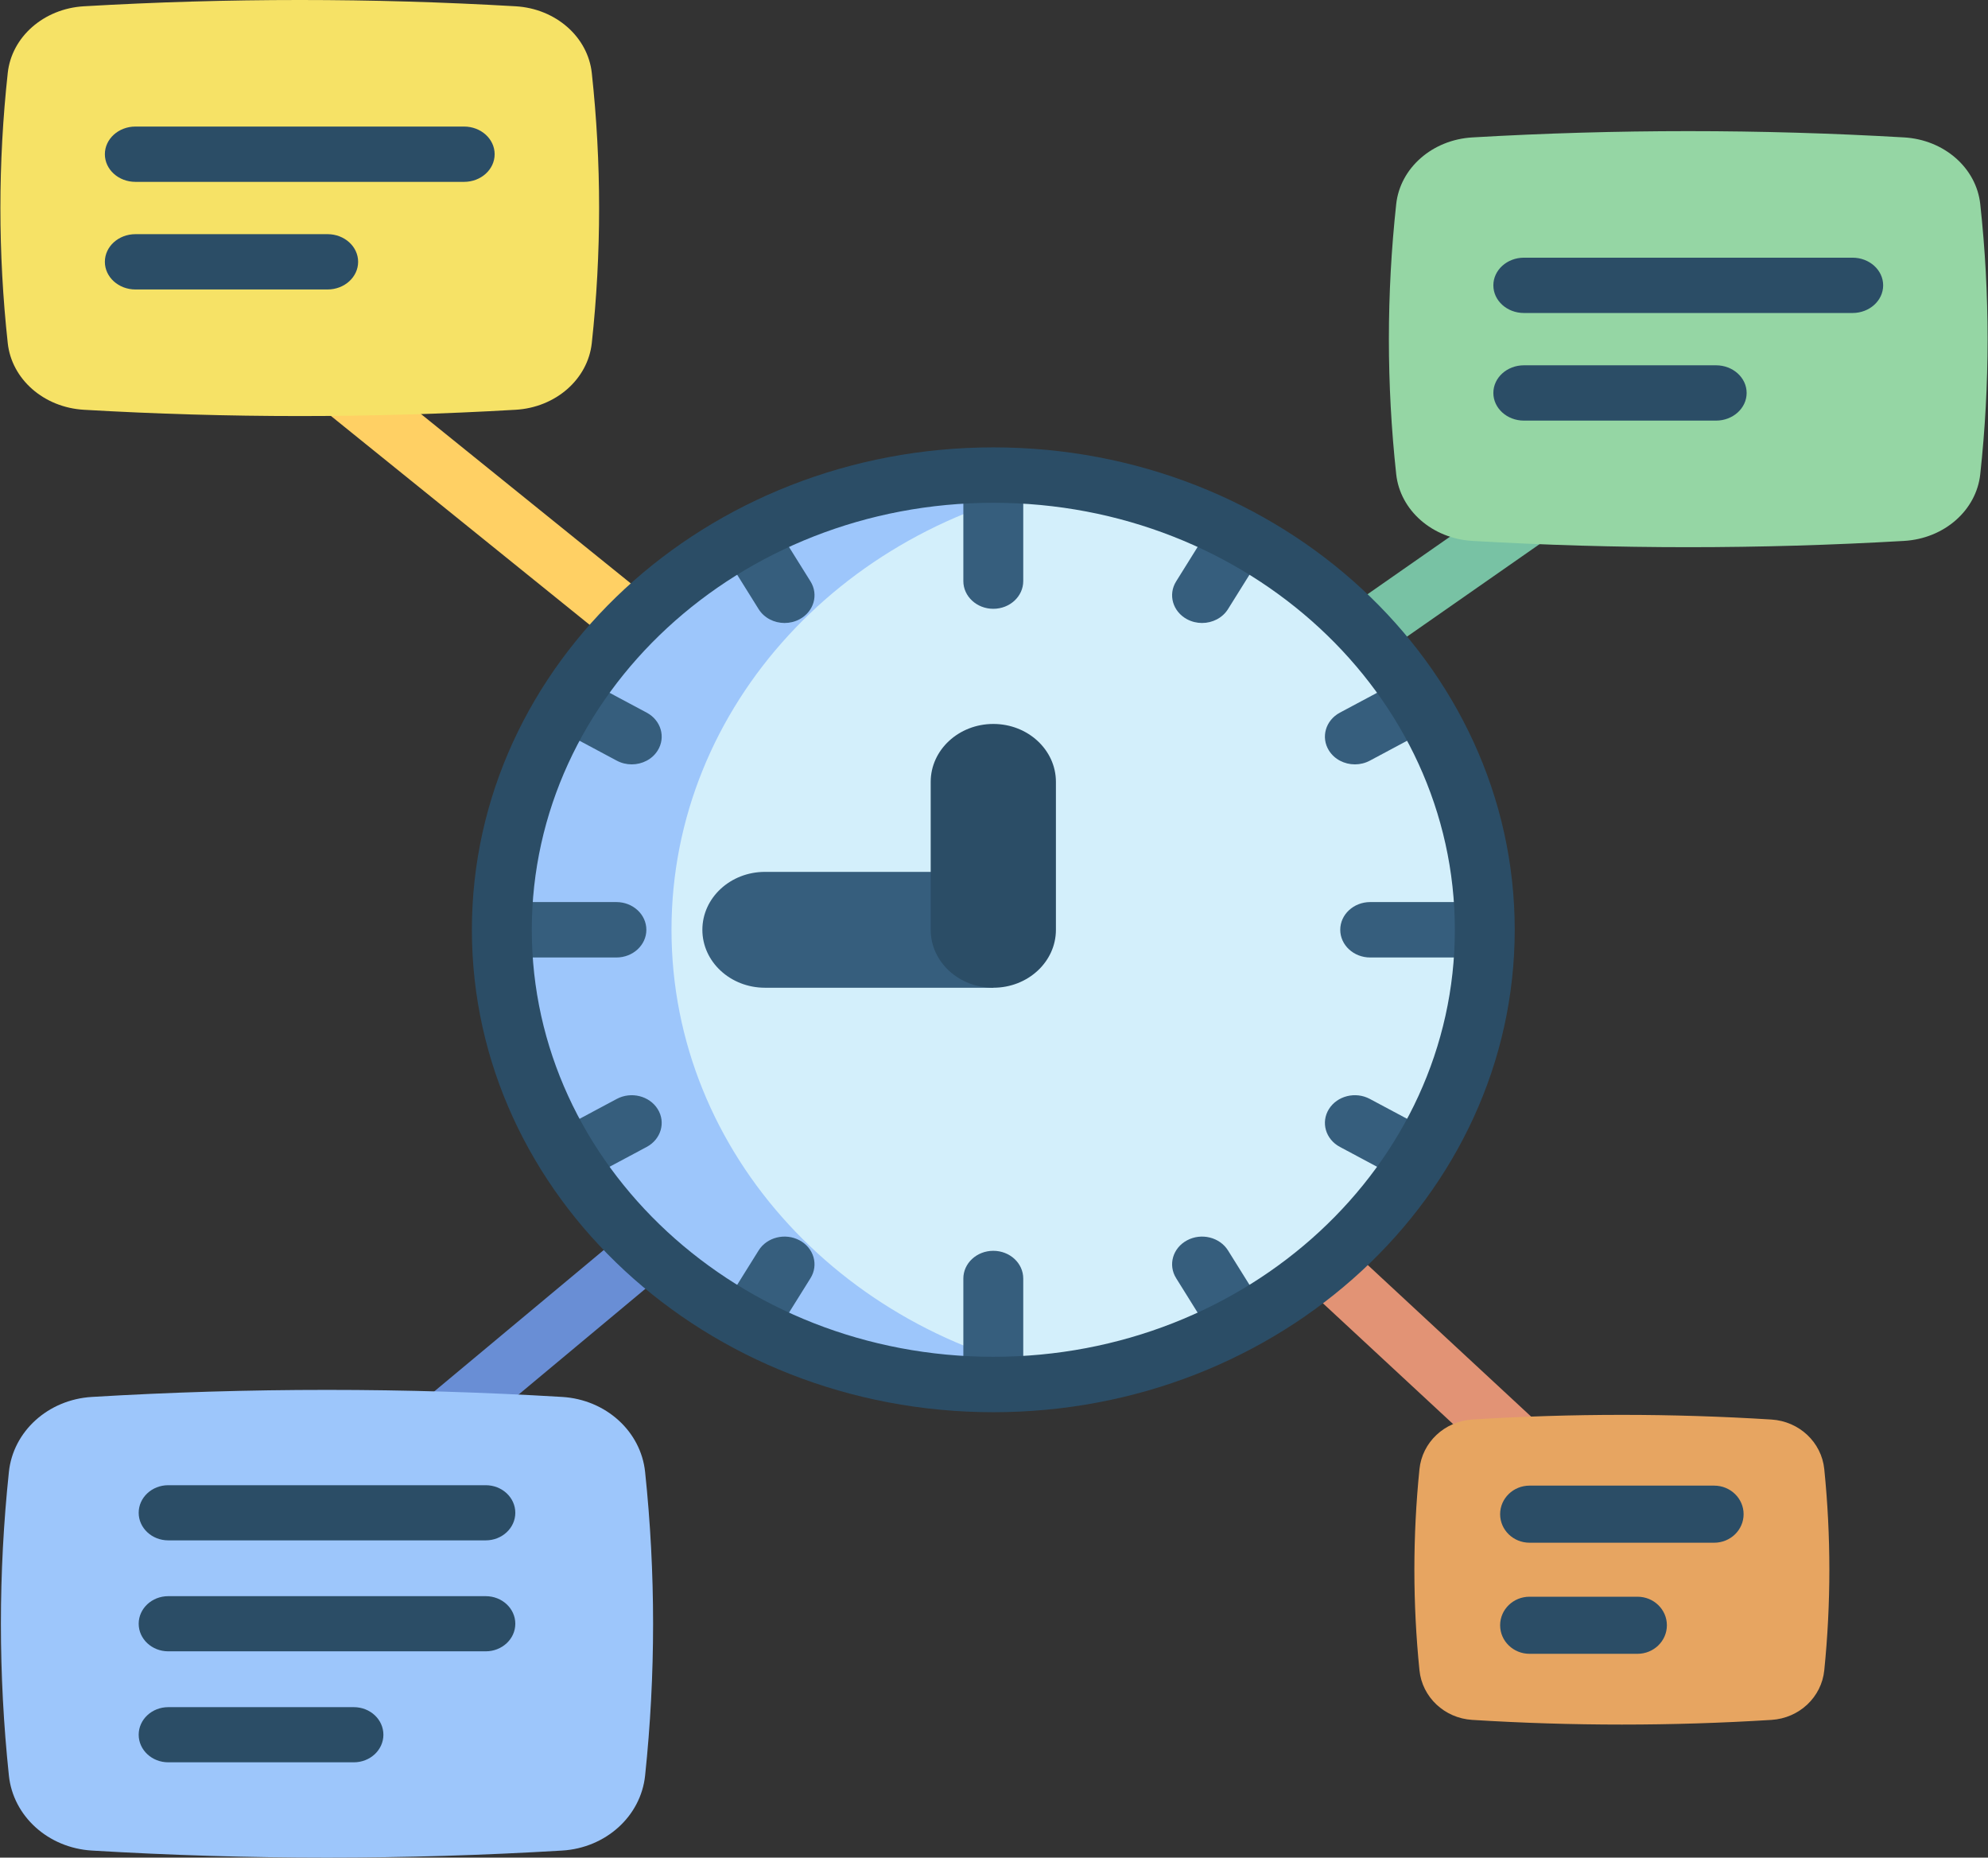<?xml version="1.0" encoding="UTF-8"?>
<svg width="76px" height="71px" viewBox="0 0 76 71" version="1.1" xmlns="http://www.w3.org/2000/svg" xmlns:xlink="http://www.w3.org/1999/xlink">
    <rect x="0" y="0" width="76" height="71" fill="#333333" stroke="none"/>
    <!-- Generator: sketchtool 52.5 (67469) - http://www.bohemiancoding.com/sketch -->
    <title>CCDE143B-A9E7-4A12-9E0F-32575AE4B697</title>
    <desc>Created with sketchtool.</desc>
    <g id="Original-Copy" stroke="none" stroke-width="1" fill="none" fill-rule="evenodd">
        <g id="Home" transform="translate(-274, -113)">
            <g id="tasks" transform="translate(274, 113)">
                <path d="M48.15,28 C47.8,28 47.455,27.852 47.23,27.572 C46.849,27.099 46.952,26.429 47.46,26.074 L60.162,17.214 C60.67,16.859 61.39,16.956 61.77,17.428 C62.151,17.901 62.048,18.571 61.54,18.926 L48.838,27.786 C48.631,27.93 48.389,28 48.15,28 Z" id="Path" fill="#78C2A4"></path>
                <path d="M16.142,56 C15.835,56 15.528,55.888 15.303,55.668 C14.875,55.25 14.904,54.597 15.367,54.21 L26.083,45.274 C26.547,44.887 27.269,44.913 27.697,45.332 C28.125,45.75 28.096,46.403 27.633,46.79 L16.917,55.726 C16.697,55.91 16.419,56 16.142,56 Z" id="Path" fill="#698ED5"></path>
                <path d="M26.838,27 C26.568,27 26.296,26.913 26.076,26.735 L11.398,14.886 C10.915,14.496 10.864,13.817 11.286,13.369 C11.707,12.921 12.44,12.874 12.924,13.265 L27.602,25.114 C28.085,25.504 28.136,26.183 27.714,26.631 C27.485,26.875 27.162,27 26.838,27 Z" id="Path" fill="#FFD064"></path>
                <path d="M58.821,57 C58.513,57 58.206,56.892 57.975,56.678 L47.334,46.806 C46.88,46.385 46.89,45.711 47.357,45.301 C47.824,44.891 48.571,44.901 49.025,45.322 L59.666,55.194 C60.12,55.615 60.11,56.289 59.643,56.699 C59.414,56.9 59.117,57 58.821,57 Z" id="Path" fill="#E29375"></path>
                <g id="Group">
                    <path d="M19.711,15.662 C14.21,15.982 8.709,15.982 3.208,15.662 C1.675,15.573 0.445,14.494 0.296,13.112 C-0.078,9.671 -0.078,6.23 0.296,2.79 C0.445,1.408 1.675,0.329 3.208,0.24 C8.709,-0.08 14.21,-0.08 19.711,0.24 C21.244,0.329 22.474,1.408 22.624,2.79 C22.997,6.23 22.997,9.671 22.624,13.112 C22.474,14.494 21.244,15.573 19.711,15.662 Z" id="Path" fill="#F6E266"></path>
                    <g transform="translate(3.934, 4.786)" fill="#2B4D66" id="Path">
                        <path d="M13.807,2.165 L1.244,2.165 C0.598,2.165 0.075,1.692 0.075,1.108 C0.075,0.525 0.598,0.051 1.244,0.051 L13.807,0.051 C14.453,0.051 14.976,0.525 14.976,1.108 C14.976,1.692 14.453,2.165 13.807,2.165 Z"></path>
                        <path d="M8.588,6.278 L1.244,6.278 C0.598,6.278 0.075,5.804 0.075,5.221 C0.075,4.637 0.598,4.164 1.244,4.164 L8.588,4.164 C9.234,4.164 9.757,4.637 9.757,5.221 C9.757,5.804 9.234,6.278 8.588,6.278 Z"></path>
                    </g>
                </g>
                <g id="Group" transform="translate(53, 5)">
                    <path d="M19.792,15.674 C14.291,15.994 8.79,15.994 3.289,15.674 C1.756,15.585 0.526,14.506 0.376,13.124 C0.003,9.683 0.003,6.242 0.376,2.802 C0.526,1.42 1.756,0.341 3.289,0.252 C8.79,-0.068 14.291,-0.068 19.792,0.252 C21.325,0.341 22.555,1.42 22.704,2.802 C23.078,6.242 23.078,9.683 22.704,13.124 C22.555,14.506 21.325,15.585 19.792,15.674 Z" id="Path" fill="#95D6A4"></path>
                    <g transform="translate(4.086, 4.786)" fill="#2B4D66" id="Path">
                        <path d="M13.736,2.177 L1.173,2.177 C0.527,2.177 0.004,1.704 0.004,1.12 C0.004,0.537 0.527,0.063 1.173,0.063 L13.736,0.063 C14.382,0.063 14.906,0.537 14.906,1.12 C14.906,1.704 14.382,2.177 13.736,2.177 Z"></path>
                        <path d="M8.517,6.29 L1.173,6.29 C0.527,6.29 0.004,5.816 0.004,5.233 C0.004,4.649 0.527,4.176 1.173,4.176 L8.517,4.176 C9.163,4.176 9.687,4.649 9.687,5.233 C9.687,5.816 9.163,6.29 8.517,6.29 Z"></path>
                    </g>
                </g>
                <g id="Group" transform="translate(54, 54)">
                    <path d="M13.723,11.736 C9.91,11.974 6.097,11.974 2.283,11.736 C1.221,11.67 0.369,10.867 0.265,9.838 C0.006,7.277 0.006,4.716 0.265,2.154 C0.369,1.126 1.221,0.323 2.283,0.256 C6.097,0.018 9.91,0.018 13.723,0.256 C14.785,0.323 15.638,1.126 15.741,2.154 C16,4.716 16,7.277 15.741,9.838 C15.638,10.867 14.785,11.67 13.723,11.736 Z" id="Path" fill="#E7A561"></path>
                    <g transform="translate(3.345, 2.682)" fill="#2B4D66" id="Path">
                        <path d="M8.187,2.282 L1.128,2.282 C0.507,2.282 0.004,1.794 0.004,1.191 C0.004,0.589 0.507,0.1 1.128,0.1 L8.187,0.1 C8.808,0.1 9.312,0.589 9.312,1.191 C9.312,1.794 8.808,2.282 8.187,2.282 Z"></path>
                        <path d="M5.255,6.528 L1.128,6.528 C0.507,6.528 0.004,6.039 0.004,5.437 C0.004,4.834 0.507,4.346 1.128,4.346 L5.255,4.346 C5.876,4.346 6.379,4.834 6.379,5.437 C6.379,6.039 5.876,6.528 5.255,6.528 Z"></path>
                    </g>
                </g>
                <g id="Group" transform="translate(0, 53)">
                    <path d="M21.49,17.73 C15.497,18.09 9.505,18.09 3.512,17.73 C1.842,17.63 0.503,16.417 0.34,14.864 C-0.067,10.995 -0.067,7.127 0.34,3.259 C0.503,1.705 1.842,0.492 3.512,0.392 C9.505,0.033 15.497,0.033 21.49,0.392 C23.16,0.492 24.499,1.705 24.662,3.259 C25.069,7.127 25.069,10.995 24.662,14.864 C24.499,16.417 23.16,17.63 21.49,17.73 Z" id="Path" fill="#9DC6FB"></path>
                    <g transform="translate(5.263, 3.682)" fill="#2B4D66" id="Path">
                        <path d="M13.307,6.433 L1.169,6.433 C0.545,6.433 0.039,5.962 0.039,5.379 C0.039,4.797 0.545,4.325 1.169,4.325 L13.307,4.325 C13.931,4.325 14.437,4.797 14.437,5.379 C14.437,5.961 13.931,6.433 13.307,6.433 Z"></path>
                        <path d="M13.307,2.192 L1.169,2.192 C0.545,2.192 0.039,1.72 0.039,1.138 C0.039,0.556 0.545,0.084 1.169,0.084 L13.307,0.084 C13.931,0.084 14.437,0.556 14.437,1.138 C14.437,1.72 13.931,2.192 13.307,2.192 Z"></path>
                        <path d="M8.264,10.675 L1.169,10.675 C0.545,10.675 0.039,10.203 0.039,9.621 C0.039,9.039 0.545,8.567 1.169,8.567 L8.264,8.567 C8.889,8.567 9.394,9.039 9.394,9.621 C9.394,10.203 8.888,10.675 8.264,10.675 Z"></path>
                    </g>
                </g>
                <g id="Group" transform="translate(18, 17)">
                    <ellipse id="Oval" fill="#D3EFFB" cx="19.974" cy="18.538" rx="18.789" ry="17.379"></ellipse>
                    <path d="M23.257,35.666 C22.216,35.832 21.145,35.918 20.054,35.918 C9.677,35.918 1.265,28.136 1.265,18.538 C1.265,8.939 9.677,1.158 20.054,1.158 C21.145,1.158 22.216,1.243 23.257,1.41 C14.407,2.815 7.671,9.949 7.671,18.538 C7.671,27.127 14.407,34.26 23.257,35.666 Z" id="Path" fill="#9DC6FB"></path>
                    <path d="M19.974,20.752 L11.244,20.752 C9.923,20.752 8.851,19.761 8.851,18.538 C8.851,17.315 9.923,16.324 11.244,16.324 L19.974,16.324 C21.296,16.324 19.974,17.315 19.974,18.538 L19.974,20.752 Z" id="Path" fill="#365E7D"></path>
                    <path d="M19.974,20.752 C18.652,20.752 17.58,19.761 17.58,18.538 L17.58,12.884 C17.58,11.662 18.652,10.67 19.974,10.67 C21.296,10.67 22.367,11.662 22.367,12.884 L22.367,18.538 C22.367,19.761 21.296,20.752 19.974,20.752 Z" id="Path" fill="#2B4D66"></path>
                    <g transform="translate(0.599, 0.554)" fill="#365E7D" id="Path">
                        <g transform="translate(18.127, 0)">
                            <path d="M1.247,5.715 C0.615,5.715 0.102,5.24 0.102,4.656 L0.102,1.152 C0.102,0.567 0.615,0.093 1.247,0.093 C1.88,0.093 2.392,0.567 2.392,1.152 L2.392,4.656 C2.392,5.24 1.88,5.715 1.247,5.715 Z"></path>
                            <path d="M1.247,35.874 C0.615,35.874 0.102,35.4 0.102,34.815 L0.102,31.312 C0.102,30.727 0.615,30.253 1.247,30.253 C1.88,30.253 2.392,30.727 2.392,31.312 L2.392,34.815 C2.392,35.4 1.88,35.874 1.247,35.874 Z"></path>
                        </g>
                        <g transform="translate(0, 16.906)">
                            <path d="M37.571,2.136 L33.783,2.136 C33.151,2.136 32.638,1.662 32.638,1.077 C32.638,0.492 33.151,0.018 33.783,0.018 L37.571,0.018 C38.203,0.018 38.716,0.493 38.716,1.077 C38.716,1.662 38.203,2.136 37.571,2.136 Z"></path>
                            <path d="M4.966,2.136 L1.178,2.136 C0.546,2.136 0.033,1.662 0.033,1.077 C0.033,0.492 0.546,0.018 1.178,0.018 L4.966,0.018 C5.598,0.018 6.111,0.493 6.111,1.077 C6.111,1.662 5.598,2.136 4.966,2.136 Z"></path>
                        </g>
                        <g transform="translate(2.397, 8.453)">
                            <path d="M30.801,3.208 C30.405,3.208 30.02,3.018 29.808,2.678 C29.492,2.171 29.68,1.524 30.227,1.231 L32.163,0.197 C32.711,-0.095 33.411,0.078 33.727,0.585 C34.044,1.091 33.856,1.739 33.308,2.032 L31.372,3.066 C31.192,3.162 30.995,3.208 30.801,3.208 Z"></path>
                            <path d="M1.22,19.005 C0.824,19.005 0.44,18.815 0.228,18.476 C-0.089,17.969 0.099,17.322 0.647,17.029 L2.583,15.995 C3.13,15.703 3.83,15.876 4.147,16.383 C4.463,16.889 4.275,17.537 3.728,17.829 L1.792,18.863 C1.611,18.96 1.414,19.005 1.22,19.005 Z"></path>
                        </g>
                        <g transform="translate(8.989, 2.217)">
                            <path d="M18.365,4.04 C18.171,4.04 17.974,3.994 17.794,3.898 C17.246,3.605 17.058,2.958 17.375,2.451 L18.492,0.66 C18.809,0.154 19.509,-0.02 20.056,0.273 C20.604,0.565 20.792,1.213 20.476,1.719 L19.358,3.51 C19.145,3.85 18.761,4.04 18.365,4.04 Z"></path>
                            <path d="M1.286,31.402 C1.092,31.402 0.895,31.356 0.715,31.26 C0.167,30.968 -0.02,30.32 0.296,29.813 L1.414,28.022 C1.73,27.516 2.43,27.342 2.978,27.635 C3.525,27.927 3.713,28.575 3.397,29.082 L2.279,30.873 C2.067,31.212 1.682,31.402 1.286,31.402 Z"></path>
                        </g>
                        <g transform="translate(8.989, 2.217)">
                            <path d="M2.406,4.04 C2.011,4.04 1.626,3.85 1.414,3.51 L0.296,1.719 C-0.02,1.213 0.168,0.565 0.715,0.272 C1.263,-0.02 1.963,0.154 2.279,0.66 L3.397,2.451 C3.713,2.958 3.526,3.605 2.978,3.898 C2.798,3.994 2.601,4.04 2.406,4.04 Z"></path>
                            <path d="M19.485,31.402 C19.089,31.402 18.705,31.212 18.492,30.873 L17.375,29.082 C17.058,28.575 17.246,27.927 17.794,27.635 C18.341,27.342 19.041,27.516 19.358,28.022 L20.476,29.813 C20.792,30.32 20.604,30.968 20.056,31.26 C19.876,31.356 19.679,31.402 19.485,31.402 Z"></path>
                        </g>
                        <g transform="translate(2.397, 8.453)">
                            <path d="M3.154,3.208 C2.96,3.208 2.763,3.162 2.583,3.066 L0.647,2.032 C0.099,1.739 -0.089,1.092 0.228,0.585 C0.544,0.078 1.244,-0.095 1.792,0.197 L3.728,1.231 C4.275,1.524 4.463,2.171 4.147,2.678 C3.935,3.018 3.55,3.208 3.154,3.208 Z"></path>
                            <path d="M32.735,19.005 C32.541,19.005 32.344,18.96 32.164,18.863 L30.227,17.829 C29.68,17.537 29.492,16.889 29.808,16.383 C30.124,15.876 30.825,15.702 31.372,15.995 L33.309,17.029 C33.856,17.321 34.044,17.969 33.728,18.476 C33.516,18.815 33.131,19.005 32.735,19.005 Z"></path>
                        </g>
                    </g>
                    <path d="M19.974,36.976 C8.982,36.976 0.04,28.705 0.04,18.538 C0.04,8.371 8.982,0.099 19.974,0.099 C30.965,0.099 39.907,8.371 39.907,18.538 C39.907,28.705 30.965,36.976 19.974,36.976 Z M19.974,2.217 C10.245,2.217 2.33,9.539 2.33,18.538 C2.33,27.537 10.245,34.858 19.974,34.858 C29.703,34.858 37.618,27.537 37.618,18.538 C37.618,9.539 29.703,2.217 19.974,2.217 Z" id="Shape" fill="#2B4D66" fill-rule="nonzero"></path>
                </g>
            </g>
        </g>
    </g>
</svg>